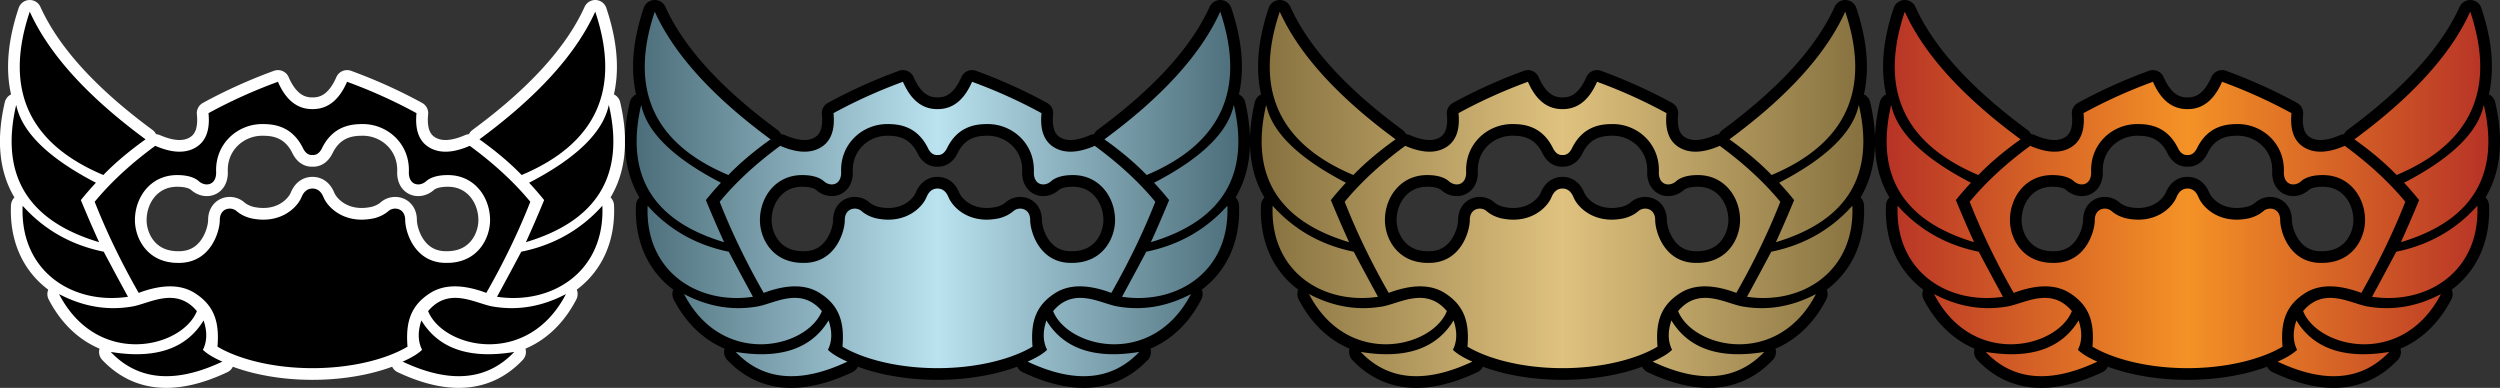 <?xml version="1.0" encoding="UTF-8" standalone="no"?>
<svg
   class="set-header-symbol"
   focusable="false"
   aria-hidden="true"
   viewBox="0 0 1711.815 265.588"
   version="1.1"
   id="svg4"
   sodipodi:docname="snc.svg"
   width="1711.815"
   height="265.588"
   inkscape:version="1.1 (c68e22c387, 2021-05-23)"
   xmlns:inkscape="http://www.inkscape.org/namespaces/inkscape"
   xmlns:sodipodi="http://sodipodi.sourceforge.net/DTD/sodipodi-0.dtd"
   xmlns:xlink="http://www.w3.org/1999/xlink"
   xmlns="http://www.w3.org/2000/svg"
   xmlns:svg="http://www.w3.org/2000/svg">
  <rect x="0" y="0" width="1711.815" height="265.588" fill="#333333" stroke="none"/>
  <defs
     id="defs8">
    <linearGradient
       inkscape:collect="always"
       id="linearGradient1067">
      <stop
         style="stop-color:#b73326;stop-opacity:1"
         offset="0"
         id="stop1061" />
      <stop
         id="stop1063"
         offset="0.5"
         style="stop-color:#f49226;stop-opacity:1" />
      <stop
         style="stop-color:#b73326;stop-opacity:1"
         offset="1"
         id="stop1065" />
    </linearGradient>
    <linearGradient
       inkscape:collect="always"
       id="linearGradient1083">
      <stop
         style="stop-color:#86713f;stop-opacity:1"
         offset="0"
         id="stop1077" />
      <stop
         id="stop1079"
         offset="0.5"
         style="stop-color:#dfc27f;stop-opacity:1" />
      <stop
         style="stop-color:#86713f;stop-opacity:1"
         offset="1"
         id="stop1081" />
    </linearGradient>
    <linearGradient
       inkscape:collect="always"
       id="linearGradient1099">
      <stop
         style="stop-color:#4c6d7a;stop-opacity:1"
         offset="0"
         id="stop1093" />
      <stop
         id="stop1095"
         offset="0.5"
         style="stop-color:#bae2ef;stop-opacity:1" />
      <stop
         style="stop-color:#4c6d7a;stop-opacity:1"
         offset="1"
         id="stop1097" />
    </linearGradient>
    <linearGradient
       inkscape:collect="always"
       xlink:href="#linearGradient1099"
       id="linearGradient2246"
       x1="586.242"
       y1="175.861"
       x2="998.25"
       y2="175.861"
       gradientUnits="userSpaceOnUse"
       gradientTransform="translate(-150.315,-43.069)" />
    <linearGradient
       inkscape:collect="always"
       xlink:href="#linearGradient1083"
       id="linearGradient2296"
       gradientUnits="userSpaceOnUse"
       x1="586.242"
       y1="175.861"
       x2="998.25"
       y2="175.861"
       gradientTransform="translate(277.638,-43.069)" />
    <linearGradient
       inkscape:collect="always"
       xlink:href="#linearGradient1067"
       id="linearGradient2329"
       gradientUnits="userSpaceOnUse"
       x1="586.242"
       y1="175.861"
       x2="998.25"
       y2="175.861"
       gradientTransform="translate(705.592,-43.069)" />
  </defs>
  <sodipodi:namedview
     id="namedview6"
     pagecolor="#ffffff"
     bordercolor="#666666"
     borderopacity="1.0"
     inkscape:pageshadow="2"
     inkscape:pageopacity="0.0"
     inkscape:pagecheckerboard="0"
     showgrid="false"
     fit-margin-top="0"
     fit-margin-left="0"
     fit-margin-right="0"
     fit-margin-bottom="0"
     inkscape:zoom="0.32566586"
     inkscape:cx="852.10037"
     inkscape:cy="-425.28253"
     inkscape:window-width="1858"
     inkscape:window-height="1177"
     inkscape:window-x="54"
     inkscape:window-y="-8"
     inkscape:window-maximized="1"
     inkscape:current-layer="svg4" />
  <g
     id="g2474"
     inkscape:export-filename="D:\git\Mtgjson2Familiar\symbols\SNC_C.png"
     inkscape:export-xdpi="26.025312"
     inkscape:export-ydpi="26.025312">
    <path
       d="m 139.404,219.423 c 2.584,7.644 2.427,14.346 -0.472,20.107 2.754,2.687 7.19,5.384 13.308,8.09 -32.262,15.22 -57.73,13.007 -76.402,-6.638 30.547,5.046 51.735,-2.14 63.566,-21.558 z m 149.146,0 c 11.83,19.42 33.019,26.605 63.566,21.56 -18.673,19.644 -44.14,21.857 -76.403,6.637 6.119,-2.706 10.555,-5.403 13.308,-8.09 -2.898,-5.76 -3.056,-12.463 -0.471,-20.106 z m -50.9,-163.426 c 16.697,6.12 32.546,13.281 47.543,21.483 -1.162,11.584 1.797,19.438 8.879,23.563 7.082,4.124 16.272,3.726 27.572,-1.195 16.58,12.134 30.406,24.904 41.479,38.312 -8.163,20.723 -18.209,41.517 -30.136,62.381 -16.005,-5.986 -28.792,-5.956 -38.36,0.09 -14.35,9.07 -16.833,21.337 -15.592,36.724 -13.355,8.048 -36.97,14.726 -65.058,14.726 l -0.859,-0.002 c -27.71,-0.134 -50.98,-6.758 -64.2,-14.724 1.242,-15.387 -1.24,-27.654 -15.592,-36.724 -9.567,-6.046 -22.354,-6.076 -38.36,-0.09 -11.927,-20.864 -21.972,-41.658 -30.135,-62.381 11.073,-13.408 24.9,-26.178 41.48,-38.312 11.298,4.921 20.489,5.32 27.57,1.195 7.083,-4.125 10.042,-11.98 8.88,-23.563 14.997,-8.202 30.845,-15.363 47.544,-21.483 5.464,12.583 13.355,18.82 23.672,18.71 10.317,0.11 18.207,-6.127 23.672,-18.71 z M 40.438,201.359 c 16.261,8.552 32.852,11.41 49.771,8.573 11.778,-1.82 30.132,-14.142 44.605,3.102 -10.216,25.346 -68.035,39.047 -94.376,-11.675 z m 347.076,0 c -26.341,50.722 -84.16,37.021 -94.376,11.675 14.473,-17.244 32.826,-4.921 44.605,-3.102 16.919,2.836 33.51,-0.021 49.771,-8.573 z m -372.005,-60.47 c 14.723,16.444 33.23,26.935 55.522,31.472 a 2694.074,2694.074 0 0 0 16.596,30.853 c -37.759,5.618 -74.096,-17.303 -72.118,-62.325 z m 396.936,0 c 1.978,45.022 -34.36,67.943 -72.118,62.325 a 2694.074,2694.074 0 0 0 16.596,-30.853 c 22.291,-4.537 40.799,-15.028 55.522,-31.472 z m -232.761,-55.935 h -0.204 c -16.574,0 -32.124,13.17 -31.491,32.612 0.352,9.21 -7.147,10.595 -11.736,6.595 -4.563,-4.126 -12.215,-4.282 -14.997,-4.282 -18.405,0 -28.867,15.465 -28.867,30.784 0,12.702 8.565,29.35 29.5,29.35 22.374,0.403 28.618,-21.56 28.618,-29.35 0,-8.326 7.987,-9.494 11.768,-5.882 2.466,2.052 5.476,3.57 9.03,4.557 19.814,4.593 31.945,-6.578 35.176,-14.374 1.622,-3.907 4.12,-5.86 7.497,-5.86 l -10e-4,-0.002 0.288,0.006 c 3.231,0.109 5.634,2.06 7.21,5.856 3.231,7.796 15.362,18.967 35.176,14.374 3.554,-0.986 6.564,-2.505 9.03,-4.557 3.78,-3.612 11.768,-2.444 11.768,5.882 0,7.79 6.244,29.753 28.617,29.35 20.936,0 29.5,-16.648 29.5,-29.35 0,-15.319 -10.461,-30.784 -28.866,-30.784 -2.782,0 -10.434,0.156 -14.997,4.282 -4.59,4 -12.088,2.615 -11.736,-6.595 0.633,-19.441 -14.917,-32.612 -31.491,-32.612 -6.735,0 -19.896,0.52 -27.78,16.089 -1.646,3.509 -3.801,5.207 -6.467,5.095 l -0.251,-0.016 c -2.782,0.233 -5.021,-1.46 -6.717,-5.08 -7.885,-15.568 -21.046,-16.088 -27.781,-16.088 z m -168.603,-13.13 c 3.884,18.667 22.08,36.436 54.588,53.307 -3.4,3.627 -6.835,7.583 -10.304,11.87 a 871.043,871.043 0 0 0 12.484,28.821 c -49.012,-14.658 -67.935,-45.99 -56.768,-93.998 z m 405.792,0 c 11.166,48.008 -7.756,79.34 -56.768,93.998 4.33,-9.521 8.49,-19.128 12.483,-28.822 -3.469,-4.286 -6.903,-8.242 -10.303,-11.869 32.508,-16.871 50.704,-34.64 54.588,-53.307 z M 20.379,7.999 c 13.157,29.054 39.59,58.188 79.298,87.404 -11.423,8.156 -21.06,16.298 -28.912,24.428 -51.355,-21.613 -68.151,-58.89 -50.386,-111.832 z m 387.196,0 c 17.764,52.942 0.968,90.219 -50.386,111.832 -7.852,-8.13 -17.49,-16.272 -28.912,-24.428 39.708,-29.216 66.14,-58.35 79.298,-87.404 z"
       fill="#000000"
       fill-rule="evenodd"
       id="path2-8"
       style="fill:none;stroke:#ffffff;stroke-width:16;stroke-linecap:butt;stroke-linejoin:round;stroke-miterlimit:4;stroke-dasharray:none;stroke-opacity:1" />
    <path
       d="m 139.404,219.423 c 2.584,7.644 2.427,14.346 -0.472,20.107 2.754,2.687 7.19,5.384 13.308,8.09 -32.262,15.22 -57.73,13.007 -76.402,-6.638 30.547,5.046 51.735,-2.14 63.566,-21.558 z m 149.146,0 c 11.83,19.42 33.019,26.605 63.566,21.56 -18.673,19.644 -44.14,21.857 -76.403,6.637 6.119,-2.706 10.555,-5.403 13.308,-8.09 -2.898,-5.76 -3.056,-12.463 -0.471,-20.106 z m -50.9,-163.426 c 16.697,6.12 32.546,13.281 47.543,21.483 -1.162,11.584 1.797,19.438 8.879,23.563 7.082,4.124 16.272,3.726 27.572,-1.195 16.58,12.134 30.406,24.904 41.479,38.312 -8.163,20.723 -18.209,41.517 -30.136,62.381 -16.005,-5.986 -28.792,-5.956 -38.36,0.09 -14.35,9.07 -16.833,21.337 -15.592,36.724 -13.355,8.048 -36.97,14.726 -65.058,14.726 l -0.859,-0.002 c -27.71,-0.134 -50.98,-6.758 -64.2,-14.724 1.242,-15.387 -1.24,-27.654 -15.592,-36.724 -9.567,-6.046 -22.354,-6.076 -38.36,-0.09 -11.927,-20.864 -21.972,-41.658 -30.135,-62.381 11.073,-13.408 24.9,-26.178 41.48,-38.312 11.298,4.921 20.489,5.32 27.57,1.195 7.083,-4.125 10.042,-11.98 8.88,-23.563 14.997,-8.202 30.845,-15.363 47.544,-21.483 5.464,12.583 13.355,18.82 23.672,18.71 10.317,0.11 18.207,-6.127 23.672,-18.71 z M 40.438,201.359 c 16.261,8.552 32.852,11.41 49.771,8.573 11.778,-1.82 30.132,-14.142 44.605,3.102 -10.216,25.346 -68.035,39.047 -94.376,-11.675 z m 347.076,0 c -26.341,50.722 -84.16,37.021 -94.376,11.675 14.473,-17.244 32.826,-4.921 44.605,-3.102 16.919,2.836 33.51,-0.021 49.771,-8.573 z m -372.005,-60.47 c 14.723,16.444 33.23,26.935 55.522,31.472 a 2694.074,2694.074 0 0 0 16.596,30.853 c -37.759,5.618 -74.096,-17.303 -72.118,-62.325 z m 396.936,0 c 1.978,45.022 -34.36,67.943 -72.118,62.325 a 2694.074,2694.074 0 0 0 16.596,-30.853 c 22.291,-4.537 40.799,-15.028 55.522,-31.472 z m -232.761,-55.935 h -0.204 c -16.574,0 -32.124,13.17 -31.491,32.612 0.352,9.21 -7.147,10.595 -11.736,6.595 -4.563,-4.126 -12.215,-4.282 -14.997,-4.282 -18.405,0 -28.867,15.465 -28.867,30.784 0,12.702 8.565,29.35 29.5,29.35 22.374,0.403 28.618,-21.56 28.618,-29.35 0,-8.326 7.987,-9.494 11.768,-5.882 2.466,2.052 5.476,3.57 9.03,4.557 19.814,4.593 31.945,-6.578 35.176,-14.374 1.622,-3.907 4.12,-5.86 7.497,-5.86 l -10e-4,-0.002 0.288,0.006 c 3.231,0.109 5.634,2.06 7.21,5.856 3.231,7.796 15.362,18.967 35.176,14.374 3.554,-0.986 6.564,-2.505 9.03,-4.557 3.78,-3.612 11.768,-2.444 11.768,5.882 0,7.79 6.244,29.753 28.617,29.35 20.936,0 29.5,-16.648 29.5,-29.35 0,-15.319 -10.461,-30.784 -28.866,-30.784 -2.782,0 -10.434,0.156 -14.997,4.282 -4.59,4 -12.088,2.615 -11.736,-6.595 0.633,-19.441 -14.917,-32.612 -31.491,-32.612 -6.735,0 -19.896,0.52 -27.78,16.089 -1.646,3.509 -3.801,5.207 -6.467,5.095 l -0.251,-0.016 c -2.782,0.233 -5.021,-1.46 -6.717,-5.08 -7.885,-15.568 -21.046,-16.088 -27.781,-16.088 z m -168.603,-13.13 c 3.884,18.667 22.08,36.436 54.588,53.307 -3.4,3.627 -6.835,7.583 -10.304,11.87 a 871.043,871.043 0 0 0 12.484,28.821 c -49.012,-14.658 -67.935,-45.99 -56.768,-93.998 z m 405.792,0 c 11.166,48.008 -7.756,79.34 -56.768,93.998 4.33,-9.521 8.49,-19.128 12.483,-28.822 -3.469,-4.286 -6.903,-8.242 -10.303,-11.869 32.508,-16.871 50.704,-34.64 54.588,-53.307 z M 20.379,7.999 c 13.157,29.054 39.59,58.188 79.298,87.404 -11.423,8.156 -21.06,16.298 -28.912,24.428 -51.355,-21.613 -68.151,-58.89 -50.386,-111.832 z m 387.196,0 c 17.764,52.942 0.968,90.219 -50.386,111.832 -7.852,-8.13 -17.49,-16.272 -28.912,-24.428 39.708,-29.216 66.14,-58.35 79.298,-87.404 z"
       fill="#000000"
       fill-rule="evenodd"
       id="path2-6" />
  </g>
  <g
     id="g2470"
     inkscape:export-filename="D:\git\Mtgjson2Familiar\symbols\SNC_U.png"
     inkscape:export-xdpi="26.030001"
     inkscape:export-ydpi="26.030001">
    <path
       d="m 567.358,219.423 c 2.584,7.644 2.427,14.346 -0.472,20.107 2.754,2.687 7.19,5.384 13.308,8.09 -32.262,15.22 -57.73,13.007 -76.402,-6.638 30.547,5.046 51.735,-2.14 63.566,-21.558 z m 149.146,0 c 11.83,19.42 33.019,26.605 63.566,21.56 -18.673,19.644 -44.14,21.857 -76.403,6.637 6.119,-2.706 10.555,-5.403 13.308,-8.09 -2.898,-5.76 -3.056,-12.463 -0.471,-20.106 z m -50.9,-163.426 c 16.697,6.12 32.546,13.281 47.543,21.483 -1.162,11.584 1.797,19.438 8.879,23.563 7.082,4.124 16.272,3.726 27.572,-1.195 16.58,12.134 30.406,24.904 41.479,38.312 -8.163,20.723 -18.209,41.517 -30.136,62.381 -16.005,-5.986 -28.792,-5.956 -38.36,0.09 -14.35,9.07 -16.833,21.337 -15.592,36.724 -13.355,8.048 -36.97,14.726 -65.058,14.726 l -0.859,-0.002 c -27.71,-0.134 -50.98,-6.758 -64.2,-14.724 1.242,-15.387 -1.24,-27.654 -15.592,-36.724 -9.567,-6.046 -22.354,-6.076 -38.36,-0.09 -11.927,-20.864 -21.972,-41.658 -30.135,-62.381 11.073,-13.408 24.9,-26.178 41.48,-38.312 11.298,4.921 20.489,5.32 27.57,1.195 7.083,-4.125 10.042,-11.98 8.88,-23.563 14.997,-8.202 30.845,-15.363 47.544,-21.483 5.464,12.583 13.355,18.82 23.672,18.71 10.317,0.11 18.207,-6.127 23.672,-18.71 z M 468.392,201.359 c 16.261,8.552 32.852,11.41 49.771,8.573 11.778,-1.82 30.132,-14.142 44.605,3.102 -10.216,25.346 -68.035,39.047 -94.376,-11.675 z m 347.076,0 c -26.341,50.722 -84.16,37.021 -94.376,11.675 14.473,-17.244 32.826,-4.921 44.605,-3.102 16.919,2.836 33.51,-0.021 49.771,-8.573 z m -372.005,-60.47 c 14.723,16.444 33.23,26.935 55.522,31.472 a 2694.074,2694.074 0 0 0 16.596,30.853 c -37.759,5.618 -74.096,-17.303 -72.118,-62.325 z m 396.936,0 c 1.978,45.022 -34.36,67.943 -72.118,62.325 a 2694.074,2694.074 0 0 0 16.596,-30.853 c 22.291,-4.537 40.799,-15.028 55.522,-31.472 z M 607.638,84.954 h -0.204 c -16.574,0 -32.124,13.17 -31.491,32.612 0.352,9.21 -7.147,10.595 -11.736,6.595 -4.563,-4.126 -12.215,-4.282 -14.997,-4.282 -18.405,0 -28.867,15.465 -28.867,30.784 0,12.702 8.565,29.35 29.5,29.35 22.374,0.403 28.618,-21.56 28.618,-29.35 0,-8.326 7.987,-9.494 11.768,-5.882 2.466,2.052 5.476,3.57 9.03,4.557 19.814,4.593 31.945,-6.578 35.176,-14.374 1.622,-3.907 4.12,-5.86 7.497,-5.86 l -10e-4,-0.002 0.288,0.006 c 3.231,0.109 5.634,2.06 7.21,5.856 3.231,7.796 15.362,18.967 35.176,14.374 3.554,-0.986 6.564,-2.505 9.03,-4.557 3.78,-3.612 11.768,-2.444 11.768,5.882 0,7.79 6.244,29.753 28.617,29.35 20.936,0 29.5,-16.648 29.5,-29.35 0,-15.319 -10.461,-30.784 -28.866,-30.784 -2.782,0 -10.434,0.156 -14.997,4.282 -4.59,4 -12.088,2.615 -11.736,-6.595 0.633,-19.441 -14.917,-32.612 -31.491,-32.612 -6.735,0 -19.896,0.52 -27.78,16.089 -1.646,3.509 -3.801,5.207 -6.467,5.095 l -0.251,-0.016 c -2.782,0.233 -5.021,-1.46 -6.717,-5.08 -7.885,-15.568 -21.046,-16.088 -27.781,-16.088 z m -168.603,-13.13 c 3.884,18.667 22.08,36.436 54.588,53.307 -3.4,3.627 -6.835,7.583 -10.304,11.87 a 871.043,871.043 0 0 0 12.484,28.821 c -49.012,-14.658 -67.935,-45.99 -56.768,-93.998 z m 405.792,0 c 11.166,48.008 -7.756,79.34 -56.768,93.998 4.33,-9.521 8.49,-19.128 12.483,-28.822 -3.469,-4.286 -6.903,-8.242 -10.303,-11.869 32.508,-16.871 50.704,-34.64 54.588,-53.307 z M 448.333,7.999 c 13.157,29.054 39.59,58.188 79.298,87.404 -11.423,8.156 -21.06,16.298 -28.912,24.428 -51.355,-21.613 -68.151,-58.89 -50.386,-111.832 z m 387.196,0 c 17.764,52.942 0.968,90.219 -50.386,111.832 -7.852,-8.13 -17.49,-16.272 -28.912,-24.428 39.708,-29.216 66.14,-58.35 79.298,-87.404 z"
       fill="#000000"
       fill-rule="evenodd"
       id="path2-8-1"
       style="fill:none;stroke:#000000;stroke-width:16;stroke-linecap:butt;stroke-linejoin:round;stroke-miterlimit:4;stroke-dasharray:none;stroke-opacity:1" />
    <path
       d="m 567.358,219.423 c 2.584,7.644 2.427,14.346 -0.472,20.107 2.754,2.687 7.19,5.384 13.308,8.09 -32.262,15.22 -57.73,13.007 -76.402,-6.638 30.547,5.046 51.735,-2.14 63.566,-21.558 z m 149.146,0 c 11.83,19.42 33.019,26.605 63.566,21.56 -18.673,19.644 -44.14,21.857 -76.403,6.637 6.119,-2.706 10.555,-5.403 13.308,-8.09 -2.898,-5.76 -3.056,-12.463 -0.471,-20.106 z m -50.9,-163.426 c 16.697,6.12 32.546,13.281 47.543,21.483 -1.162,11.584 1.797,19.438 8.879,23.563 7.082,4.124 16.272,3.726 27.572,-1.195 16.58,12.134 30.406,24.904 41.479,38.312 -8.163,20.723 -18.209,41.517 -30.136,62.381 -16.005,-5.986 -28.792,-5.956 -38.36,0.09 -14.35,9.07 -16.833,21.337 -15.592,36.724 -13.355,8.048 -36.97,14.726 -65.058,14.726 l -0.859,-0.002 c -27.71,-0.134 -50.98,-6.758 -64.2,-14.724 1.242,-15.387 -1.24,-27.654 -15.592,-36.724 -9.567,-6.046 -22.354,-6.076 -38.36,-0.09 -11.927,-20.864 -21.972,-41.658 -30.135,-62.381 11.073,-13.408 24.9,-26.178 41.48,-38.312 11.298,4.921 20.489,5.32 27.57,1.195 7.083,-4.125 10.042,-11.98 8.88,-23.563 14.997,-8.202 30.845,-15.363 47.544,-21.483 5.464,12.583 13.355,18.82 23.672,18.71 10.317,0.11 18.207,-6.127 23.672,-18.71 z M 468.392,201.359 c 16.261,8.552 32.852,11.41 49.771,8.573 11.778,-1.82 30.132,-14.142 44.605,3.102 -10.216,25.346 -68.035,39.047 -94.376,-11.675 z m 347.076,0 c -26.341,50.722 -84.16,37.021 -94.376,11.675 14.473,-17.244 32.826,-4.921 44.605,-3.102 16.919,2.836 33.51,-0.021 49.771,-8.573 z m -372.005,-60.47 c 14.723,16.444 33.23,26.935 55.522,31.472 a 2694.074,2694.074 0 0 0 16.596,30.853 c -37.759,5.618 -74.096,-17.303 -72.118,-62.325 z m 396.936,0 c 1.978,45.022 -34.36,67.943 -72.118,62.325 a 2694.074,2694.074 0 0 0 16.596,-30.853 c 22.291,-4.537 40.799,-15.028 55.522,-31.472 z M 607.638,84.954 h -0.204 c -16.574,0 -32.124,13.17 -31.491,32.612 0.352,9.21 -7.147,10.595 -11.736,6.595 -4.563,-4.126 -12.215,-4.282 -14.997,-4.282 -18.405,0 -28.867,15.465 -28.867,30.784 0,12.702 8.565,29.35 29.5,29.35 22.374,0.403 28.618,-21.56 28.618,-29.35 0,-8.326 7.987,-9.494 11.768,-5.882 2.466,2.052 5.476,3.57 9.03,4.557 19.814,4.593 31.945,-6.578 35.176,-14.374 1.622,-3.907 4.12,-5.86 7.497,-5.86 l -10e-4,-0.002 0.288,0.006 c 3.231,0.109 5.634,2.06 7.21,5.856 3.231,7.796 15.362,18.967 35.176,14.374 3.554,-0.986 6.564,-2.505 9.03,-4.557 3.78,-3.612 11.768,-2.444 11.768,5.882 0,7.79 6.244,29.753 28.617,29.35 20.936,0 29.5,-16.648 29.5,-29.35 0,-15.319 -10.461,-30.784 -28.866,-30.784 -2.782,0 -10.434,0.156 -14.997,4.282 -4.59,4 -12.088,2.615 -11.736,-6.595 0.633,-19.441 -14.917,-32.612 -31.491,-32.612 -6.735,0 -19.896,0.52 -27.78,16.089 -1.646,3.509 -3.801,5.207 -6.467,5.095 l -0.251,-0.016 c -2.782,0.233 -5.021,-1.46 -6.717,-5.08 -7.885,-15.568 -21.046,-16.088 -27.781,-16.088 z m -168.603,-13.13 c 3.884,18.667 22.08,36.436 54.588,53.307 -3.4,3.627 -6.835,7.583 -10.304,11.87 a 871.043,871.043 0 0 0 12.484,28.821 c -49.012,-14.658 -67.935,-45.99 -56.768,-93.998 z m 405.792,0 c 11.166,48.008 -7.756,79.34 -56.768,93.998 4.33,-9.521 8.49,-19.128 12.483,-28.822 -3.469,-4.286 -6.903,-8.242 -10.303,-11.869 32.508,-16.871 50.704,-34.64 54.588,-53.307 z M 448.333,7.999 c 13.157,29.054 39.59,58.188 79.298,87.404 -11.423,8.156 -21.06,16.298 -28.912,24.428 -51.355,-21.613 -68.151,-58.89 -50.386,-111.832 z m 387.196,0 c 17.764,52.942 0.968,90.219 -50.386,111.832 -7.852,-8.13 -17.49,-16.272 -28.912,-24.428 39.708,-29.216 66.14,-58.35 79.298,-87.404 z"
       fill="#000000"
       fill-rule="evenodd"
       id="path2-6-7"
       style="fill:url(#linearGradient2246);fill-opacity:1" />
  </g>
  <g
     id="g2466"
     inkscape:export-filename="D:\git\Mtgjson2Familiar\symbols\SNC_R.png"
     inkscape:export-xdpi="26.030001"
     inkscape:export-ydpi="26.030001">
    <path
       d="m 995.311,219.423 c 2.584,7.644 2.427,14.346 -0.472,20.107 2.754,2.687 7.19,5.384 13.308,8.09 -32.262,15.22 -57.73,13.007 -76.402,-6.638 30.547,5.046 51.735,-2.14 63.566,-21.558 z m 149.146,0 c 11.83,19.42 33.019,26.605 63.566,21.56 -18.673,19.644 -44.14,21.857 -76.403,6.637 6.119,-2.706 10.555,-5.403 13.308,-8.09 -2.898,-5.76 -3.056,-12.463 -0.471,-20.106 z m -50.9,-163.426 c 16.697,6.12 32.546,13.281 47.543,21.483 -1.162,11.584 1.797,19.438 8.879,23.563 7.082,4.124 16.272,3.726 27.572,-1.195 16.58,12.134 30.406,24.904 41.479,38.312 -8.163,20.723 -18.209,41.517 -30.136,62.381 -16.005,-5.986 -28.792,-5.956 -38.36,0.09 -14.35,9.07 -16.833,21.337 -15.592,36.724 -13.355,8.048 -36.97,14.726 -65.058,14.726 l -0.859,-0.002 c -27.71,-0.134 -50.98,-6.758 -64.2,-14.724 1.242,-15.387 -1.24,-27.654 -15.592,-36.724 -9.567,-6.046 -22.354,-6.076 -38.36,-0.09 -11.927,-20.864 -21.972,-41.658 -30.135,-62.381 11.073,-13.408 24.9,-26.178 41.48,-38.312 11.298,4.921 20.489,5.32 27.57,1.195 7.083,-4.125 10.042,-11.98 8.88,-23.563 14.997,-8.202 30.845,-15.363 47.544,-21.483 5.464,12.583 13.355,18.82 23.672,18.71 10.317,0.11 18.207,-6.127 23.672,-18.71 z M 896.345,201.359 c 16.261,8.552 32.852,11.41 49.771,8.573 11.778,-1.82 30.132,-14.142 44.605,3.102 -10.216,25.346 -68.035,39.047 -94.376,-11.675 z m 347.076,0 c -26.341,50.722 -84.16,37.021 -94.376,11.675 14.473,-17.244 32.826,-4.921 44.605,-3.102 16.919,2.836 33.51,-0.021 49.771,-8.573 z m -372.005,-60.47 c 14.723,16.444 33.23,26.935 55.522,31.472 a 2694.074,2694.074 0 0 0 16.596,30.853 c -37.759,5.618 -74.096,-17.303 -72.118,-62.325 z m 396.936,0 c 1.978,45.022 -34.36,67.943 -72.118,62.325 a 2694.074,2694.074 0 0 0 16.596,-30.853 c 22.291,-4.537 40.799,-15.028 55.522,-31.472 z m -232.761,-55.935 h -0.204 c -16.574,0 -32.124,13.17 -31.491,32.612 0.352,9.21 -7.147,10.595 -11.736,6.595 -4.563,-4.126 -12.215,-4.282 -14.997,-4.282 -18.405,0 -28.867,15.465 -28.867,30.784 0,12.702 8.565,29.35 29.5,29.35 22.374,0.403 28.618,-21.56 28.618,-29.35 0,-8.326 7.987,-9.494 11.768,-5.882 2.466,2.052 5.476,3.57 9.03,4.557 19.814,4.593 31.945,-6.578 35.176,-14.374 1.622,-3.907 4.12,-5.86 7.497,-5.86 l -10e-4,-0.002 0.288,0.006 c 3.231,0.109 5.634,2.06 7.21,5.856 3.231,7.796 15.362,18.967 35.176,14.374 3.554,-0.986 6.564,-2.505 9.03,-4.557 3.78,-3.612 11.768,-2.444 11.768,5.882 0,7.79 6.244,29.753 28.617,29.35 20.936,0 29.5,-16.648 29.5,-29.35 0,-15.319 -10.461,-30.784 -28.866,-30.784 -2.782,0 -10.434,0.156 -14.997,4.282 -4.59,4 -12.088,2.615 -11.736,-6.595 0.633,-19.441 -14.917,-32.612 -31.491,-32.612 -6.735,0 -19.896,0.52 -27.78,16.089 -1.646,3.509 -3.801,5.207 -6.467,5.095 l -0.251,-0.016 c -2.782,0.233 -5.021,-1.46 -6.717,-5.08 -7.885,-15.568 -21.046,-16.088 -27.781,-16.088 z m -168.603,-13.13 c 3.884,18.667 22.08,36.436 54.588,53.307 -3.4,3.627 -6.835,7.583 -10.304,11.87 a 871.043,871.043 0 0 0 12.484,28.821 c -49.012,-14.658 -67.935,-45.99 -56.768,-93.998 z m 405.792,0 c 11.166,48.008 -7.756,79.34 -56.768,93.998 4.33,-9.521 8.49,-19.128 12.483,-28.822 -3.469,-4.286 -6.903,-8.242 -10.303,-11.869 32.508,-16.871 50.704,-34.64 54.588,-53.307 z M 876.286,7.999 c 13.157,29.054 39.59,58.188 79.298,87.404 -11.423,8.156 -21.06,16.298 -28.912,24.428 -51.355,-21.613 -68.151,-58.89 -50.386,-111.832 z m 387.196,0 c 17.764,52.942 0.968,90.219 -50.386,111.832 -7.852,-8.13 -17.49,-16.272 -28.912,-24.428 39.708,-29.216 66.14,-58.35 79.298,-87.404 z"
       fill="#000000"
       fill-rule="evenodd"
       id="path2-8-1-3"
       style="fill:none;stroke:#000000;stroke-width:16;stroke-linecap:butt;stroke-linejoin:round;stroke-miterlimit:4;stroke-dasharray:none;stroke-opacity:1" />
    <path
       d="m 995.311,219.423 c 2.584,7.644 2.427,14.346 -0.472,20.107 2.754,2.687 7.19,5.384 13.308,8.09 -32.262,15.22 -57.73,13.007 -76.402,-6.638 30.547,5.046 51.735,-2.14 63.566,-21.558 z m 149.146,0 c 11.83,19.42 33.019,26.605 63.566,21.56 -18.673,19.644 -44.14,21.857 -76.403,6.637 6.119,-2.706 10.555,-5.403 13.308,-8.09 -2.898,-5.76 -3.056,-12.463 -0.471,-20.106 z m -50.9,-163.426 c 16.697,6.12 32.546,13.281 47.543,21.483 -1.162,11.584 1.797,19.438 8.879,23.563 7.082,4.124 16.272,3.726 27.572,-1.195 16.58,12.134 30.406,24.904 41.479,38.312 -8.163,20.723 -18.209,41.517 -30.136,62.381 -16.005,-5.986 -28.792,-5.956 -38.36,0.09 -14.35,9.07 -16.833,21.337 -15.592,36.724 -13.355,8.048 -36.97,14.726 -65.058,14.726 l -0.859,-0.002 c -27.71,-0.134 -50.98,-6.758 -64.2,-14.724 1.242,-15.387 -1.24,-27.654 -15.592,-36.724 -9.567,-6.046 -22.354,-6.076 -38.36,-0.09 -11.927,-20.864 -21.972,-41.658 -30.135,-62.381 11.073,-13.408 24.9,-26.178 41.48,-38.312 11.298,4.921 20.489,5.32 27.57,1.195 7.083,-4.125 10.042,-11.98 8.88,-23.563 14.997,-8.202 30.845,-15.363 47.544,-21.483 5.464,12.583 13.355,18.82 23.672,18.71 10.317,0.11 18.207,-6.127 23.672,-18.71 z M 896.345,201.359 c 16.261,8.552 32.852,11.41 49.771,8.573 11.778,-1.82 30.132,-14.142 44.605,3.102 -10.216,25.346 -68.035,39.047 -94.376,-11.675 z m 347.076,0 c -26.341,50.722 -84.16,37.021 -94.376,11.675 14.473,-17.244 32.826,-4.921 44.605,-3.102 16.919,2.836 33.51,-0.021 49.771,-8.573 z m -372.005,-60.47 c 14.723,16.444 33.23,26.935 55.522,31.472 a 2694.074,2694.074 0 0 0 16.596,30.853 c -37.759,5.618 -74.096,-17.303 -72.118,-62.325 z m 396.936,0 c 1.978,45.022 -34.36,67.943 -72.118,62.325 a 2694.074,2694.074 0 0 0 16.596,-30.853 c 22.291,-4.537 40.799,-15.028 55.522,-31.472 z m -232.761,-55.935 h -0.204 c -16.574,0 -32.124,13.17 -31.491,32.612 0.352,9.21 -7.147,10.595 -11.736,6.595 -4.563,-4.126 -12.215,-4.282 -14.997,-4.282 -18.405,0 -28.867,15.465 -28.867,30.784 0,12.702 8.565,29.35 29.5,29.35 22.374,0.403 28.618,-21.56 28.618,-29.35 0,-8.326 7.987,-9.494 11.768,-5.882 2.466,2.052 5.476,3.57 9.03,4.557 19.814,4.593 31.945,-6.578 35.176,-14.374 1.622,-3.907 4.12,-5.86 7.497,-5.86 l -10e-4,-0.002 0.288,0.006 c 3.231,0.109 5.634,2.06 7.21,5.856 3.231,7.796 15.362,18.967 35.176,14.374 3.554,-0.986 6.564,-2.505 9.03,-4.557 3.78,-3.612 11.768,-2.444 11.768,5.882 0,7.79 6.244,29.753 28.617,29.35 20.936,0 29.5,-16.648 29.5,-29.35 0,-15.319 -10.461,-30.784 -28.866,-30.784 -2.782,0 -10.434,0.156 -14.997,4.282 -4.59,4 -12.088,2.615 -11.736,-6.595 0.633,-19.441 -14.917,-32.612 -31.491,-32.612 -6.735,0 -19.896,0.52 -27.78,16.089 -1.646,3.509 -3.801,5.207 -6.467,5.095 l -0.251,-0.016 c -2.782,0.233 -5.021,-1.46 -6.717,-5.08 -7.885,-15.568 -21.046,-16.088 -27.781,-16.088 z m -168.603,-13.13 c 3.884,18.667 22.08,36.436 54.588,53.307 -3.4,3.627 -6.835,7.583 -10.304,11.87 a 871.043,871.043 0 0 0 12.484,28.821 c -49.012,-14.658 -67.935,-45.99 -56.768,-93.998 z m 405.792,0 c 11.166,48.008 -7.756,79.34 -56.768,93.998 4.33,-9.521 8.49,-19.128 12.483,-28.822 -3.469,-4.286 -6.903,-8.242 -10.303,-11.869 32.508,-16.871 50.704,-34.64 54.588,-53.307 z M 876.286,7.999 c 13.157,29.054 39.59,58.188 79.298,87.404 -11.423,8.156 -21.06,16.298 -28.912,24.428 -51.355,-21.613 -68.151,-58.89 -50.386,-111.832 z m 387.196,0 c 17.764,52.942 0.968,90.219 -50.386,111.832 -7.852,-8.13 -17.49,-16.272 -28.912,-24.428 39.708,-29.216 66.14,-58.35 79.298,-87.404 z"
       fill="#000000"
       fill-rule="evenodd"
       id="path2-6-7-2"
       style="fill:url(#linearGradient2296);fill-opacity:1" />
  </g>
  <g
     id="g2462"
     inkscape:export-filename="D:\git\Mtgjson2Familiar\symbols\SNC_M.png"
     inkscape:export-xdpi="26.030001"
     inkscape:export-ydpi="26.030001">
    <path
       d="m 1423.265,219.423 c 2.584,7.644 2.427,14.346 -0.472,20.107 2.754,2.687 7.19,5.384 13.308,8.09 -32.262,15.22 -57.73,13.007 -76.402,-6.638 30.547,5.046 51.735,-2.14 63.566,-21.558 z m 149.146,0 c 11.83,19.42 33.019,26.605 63.566,21.56 -18.673,19.644 -44.14,21.857 -76.403,6.637 6.119,-2.706 10.555,-5.403 13.308,-8.09 -2.898,-5.76 -3.056,-12.463 -0.471,-20.106 z m -50.9,-163.426 c 16.697,6.12 32.546,13.281 47.543,21.483 -1.162,11.584 1.797,19.438 8.879,23.563 7.082,4.124 16.272,3.726 27.572,-1.195 16.58,12.134 30.406,24.904 41.479,38.312 -8.163,20.723 -18.209,41.517 -30.136,62.381 -16.005,-5.986 -28.792,-5.956 -38.36,0.09 -14.35,9.07 -16.833,21.337 -15.592,36.724 -13.355,8.048 -36.97,14.726 -65.058,14.726 l -0.859,-0.002 c -27.71,-0.134 -50.98,-6.758 -64.2,-14.724 1.242,-15.387 -1.24,-27.654 -15.592,-36.724 -9.567,-6.046 -22.354,-6.076 -38.36,-0.09 -11.927,-20.864 -21.972,-41.658 -30.135,-62.381 11.073,-13.408 24.9,-26.178 41.48,-38.312 11.298,4.921 20.489,5.32 27.57,1.195 7.083,-4.125 10.042,-11.98 8.88,-23.563 14.997,-8.202 30.845,-15.363 47.544,-21.483 5.464,12.583 13.355,18.82 23.672,18.71 10.317,0.11 18.207,-6.127 23.672,-18.71 z m -197.212,145.362 c 16.261,8.552 32.852,11.41 49.771,8.573 11.778,-1.82 30.132,-14.142 44.605,3.102 -10.216,25.346 -68.035,39.047 -94.376,-11.675 z m 347.076,0 c -26.341,50.722 -84.16,37.021 -94.376,11.675 14.473,-17.244 32.826,-4.921 44.605,-3.102 16.919,2.836 33.51,-0.021 49.771,-8.573 z m -372.005,-60.47 c 14.723,16.444 33.23,26.935 55.522,31.472 a 2694.074,2694.074 0 0 0 16.596,30.853 c -37.759,5.618 -74.096,-17.303 -72.118,-62.325 z m 396.936,0 c 1.978,45.022 -34.36,67.943 -72.118,62.325 a 2694.074,2694.074 0 0 0 16.596,-30.853 c 22.291,-4.537 40.799,-15.028 55.522,-31.472 z m -232.761,-55.935 h -0.204 c -16.574,0 -32.124,13.17 -31.491,32.612 0.352,9.21 -7.147,10.595 -11.736,6.595 -4.563,-4.126 -12.215,-4.282 -14.997,-4.282 -18.405,0 -28.867,15.465 -28.867,30.784 0,12.702 8.565,29.35 29.5,29.35 22.374,0.403 28.618,-21.56 28.618,-29.35 0,-8.326 7.987,-9.494 11.768,-5.882 2.466,2.052 5.476,3.57 9.03,4.557 19.814,4.593 31.945,-6.578 35.176,-14.374 1.622,-3.907 4.12,-5.86 7.497,-5.86 v -0.002 l 0.288,0.006 c 3.231,0.109 5.634,2.06 7.21,5.856 3.231,7.796 15.362,18.967 35.176,14.374 3.554,-0.986 6.564,-2.505 9.03,-4.557 3.78,-3.612 11.768,-2.444 11.768,5.882 0,7.79 6.244,29.753 28.617,29.35 20.936,0 29.5,-16.648 29.5,-29.35 0,-15.319 -10.461,-30.784 -28.866,-30.784 -2.782,0 -10.434,0.156 -14.997,4.282 -4.59,4 -12.088,2.615 -11.736,-6.595 0.633,-19.441 -14.917,-32.612 -31.491,-32.612 -6.735,0 -19.896,0.52 -27.78,16.089 -1.646,3.509 -3.801,5.207 -6.467,5.095 l -0.251,-0.016 c -2.782,0.233 -5.021,-1.46 -6.717,-5.08 -7.885,-15.568 -21.046,-16.088 -27.781,-16.088 z m -168.603,-13.13 c 3.884,18.667 22.08,36.436 54.588,53.307 -3.4,3.627 -6.835,7.583 -10.304,11.87 a 871.043,871.043 0 0 0 12.484,28.821 c -49.012,-14.658 -67.935,-45.99 -56.768,-93.998 z m 405.792,0 c 11.166,48.008 -7.756,79.34 -56.768,93.998 4.33,-9.521 8.49,-19.128 12.483,-28.822 -3.469,-4.286 -6.903,-8.242 -10.303,-11.869 32.508,-16.871 50.704,-34.64 54.588,-53.307 z M 1304.24,7.999 c 13.157,29.054 39.59,58.188 79.298,87.404 -11.423,8.156 -21.06,16.298 -28.912,24.428 C 1303.271,98.218 1286.475,60.941 1304.24,7.999 Z m 387.196,0 c 17.764,52.942 0.968,90.219 -50.386,111.832 -7.852,-8.13 -17.49,-16.272 -28.912,-24.428 39.708,-29.216 66.14,-58.35 79.298,-87.404 z"
       fill="#000000"
       fill-rule="evenodd"
       id="path2-8-1-9"
       style="fill:none;stroke:#000000;stroke-width:16;stroke-linecap:butt;stroke-linejoin:round;stroke-miterlimit:4;stroke-dasharray:none;stroke-opacity:1" />
    <path
       d="m 1423.265,219.423 c 2.584,7.644 2.427,14.346 -0.472,20.107 2.754,2.687 7.19,5.384 13.308,8.09 -32.262,15.22 -57.73,13.007 -76.402,-6.638 30.547,5.046 51.735,-2.14 63.566,-21.558 z m 149.146,0 c 11.83,19.42 33.019,26.605 63.566,21.56 -18.673,19.644 -44.14,21.857 -76.403,6.637 6.119,-2.706 10.555,-5.403 13.308,-8.09 -2.898,-5.76 -3.056,-12.463 -0.471,-20.106 z m -50.9,-163.426 c 16.697,6.12 32.546,13.281 47.543,21.483 -1.162,11.584 1.797,19.438 8.879,23.563 7.082,4.124 16.272,3.726 27.572,-1.195 16.58,12.134 30.406,24.904 41.479,38.312 -8.163,20.723 -18.209,41.517 -30.136,62.381 -16.005,-5.986 -28.792,-5.956 -38.36,0.09 -14.35,9.07 -16.833,21.337 -15.592,36.724 -13.355,8.048 -36.97,14.726 -65.058,14.726 l -0.859,-0.002 c -27.71,-0.134 -50.98,-6.758 -64.2,-14.724 1.242,-15.387 -1.24,-27.654 -15.592,-36.724 -9.567,-6.046 -22.354,-6.076 -38.36,-0.09 -11.927,-20.864 -21.972,-41.658 -30.135,-62.381 11.073,-13.408 24.9,-26.178 41.48,-38.312 11.298,4.921 20.489,5.32 27.57,1.195 7.083,-4.125 10.042,-11.98 8.88,-23.563 14.997,-8.202 30.845,-15.363 47.544,-21.483 5.464,12.583 13.355,18.82 23.672,18.71 10.317,0.11 18.207,-6.127 23.672,-18.71 z m -197.212,145.362 c 16.261,8.552 32.852,11.41 49.771,8.573 11.778,-1.82 30.132,-14.142 44.605,3.102 -10.216,25.346 -68.035,39.047 -94.376,-11.675 z m 347.076,0 c -26.341,50.722 -84.16,37.021 -94.376,11.675 14.473,-17.244 32.826,-4.921 44.605,-3.102 16.919,2.836 33.51,-0.021 49.771,-8.573 z m -372.005,-60.47 c 14.723,16.444 33.23,26.935 55.522,31.472 a 2694.074,2694.074 0 0 0 16.596,30.853 c -37.759,5.618 -74.096,-17.303 -72.118,-62.325 z m 396.936,0 c 1.978,45.022 -34.36,67.943 -72.118,62.325 a 2694.074,2694.074 0 0 0 16.596,-30.853 c 22.291,-4.537 40.799,-15.028 55.522,-31.472 z m -232.761,-55.935 h -0.204 c -16.574,0 -32.124,13.17 -31.491,32.612 0.352,9.21 -7.147,10.595 -11.736,6.595 -4.563,-4.126 -12.215,-4.282 -14.997,-4.282 -18.405,0 -28.867,15.465 -28.867,30.784 0,12.702 8.565,29.35 29.5,29.35 22.374,0.403 28.618,-21.56 28.618,-29.35 0,-8.326 7.987,-9.494 11.768,-5.882 2.466,2.052 5.476,3.57 9.03,4.557 19.814,4.593 31.945,-6.578 35.176,-14.374 1.622,-3.907 4.12,-5.86 7.497,-5.86 v -0.002 l 0.288,0.006 c 3.231,0.109 5.634,2.06 7.21,5.856 3.231,7.796 15.362,18.967 35.176,14.374 3.554,-0.986 6.564,-2.505 9.03,-4.557 3.78,-3.612 11.768,-2.444 11.768,5.882 0,7.79 6.244,29.753 28.617,29.35 20.936,0 29.5,-16.648 29.5,-29.35 0,-15.319 -10.461,-30.784 -28.866,-30.784 -2.782,0 -10.434,0.156 -14.997,4.282 -4.59,4 -12.088,2.615 -11.736,-6.595 0.633,-19.441 -14.917,-32.612 -31.491,-32.612 -6.735,0 -19.896,0.52 -27.78,16.089 -1.646,3.509 -3.801,5.207 -6.467,5.095 l -0.251,-0.016 c -2.782,0.233 -5.021,-1.46 -6.717,-5.08 -7.885,-15.568 -21.046,-16.088 -27.781,-16.088 z M 1294.942,71.824 c 3.884,18.667 22.08,36.436 54.588,53.307 -3.4,3.627 -6.835,7.583 -10.304,11.87 a 871.043,871.043 0 0 0 12.484,28.821 c -49.012,-14.658 -67.935,-45.99 -56.768,-93.998 z m 405.792,0 c 11.166,48.008 -7.756,79.34 -56.768,93.998 4.33,-9.521 8.49,-19.128 12.483,-28.822 -3.469,-4.286 -6.903,-8.242 -10.303,-11.869 32.508,-16.871 50.704,-34.64 54.588,-53.307 z M 1304.24,7.999 c 13.157,29.054 39.59,58.188 79.298,87.404 -11.423,8.156 -21.06,16.298 -28.912,24.428 C 1303.271,98.218 1286.475,60.941 1304.24,7.999 Z m 387.196,0 c 17.764,52.942 0.968,90.219 -50.386,111.832 -7.852,-8.13 -17.49,-16.272 -28.912,-24.428 39.708,-29.216 66.14,-58.35 79.298,-87.404 z"
       fill="#000000"
       fill-rule="evenodd"
       id="path2-6-7-3"
       style="fill:url(#linearGradient2329);fill-opacity:1" />
  </g>
</svg>
